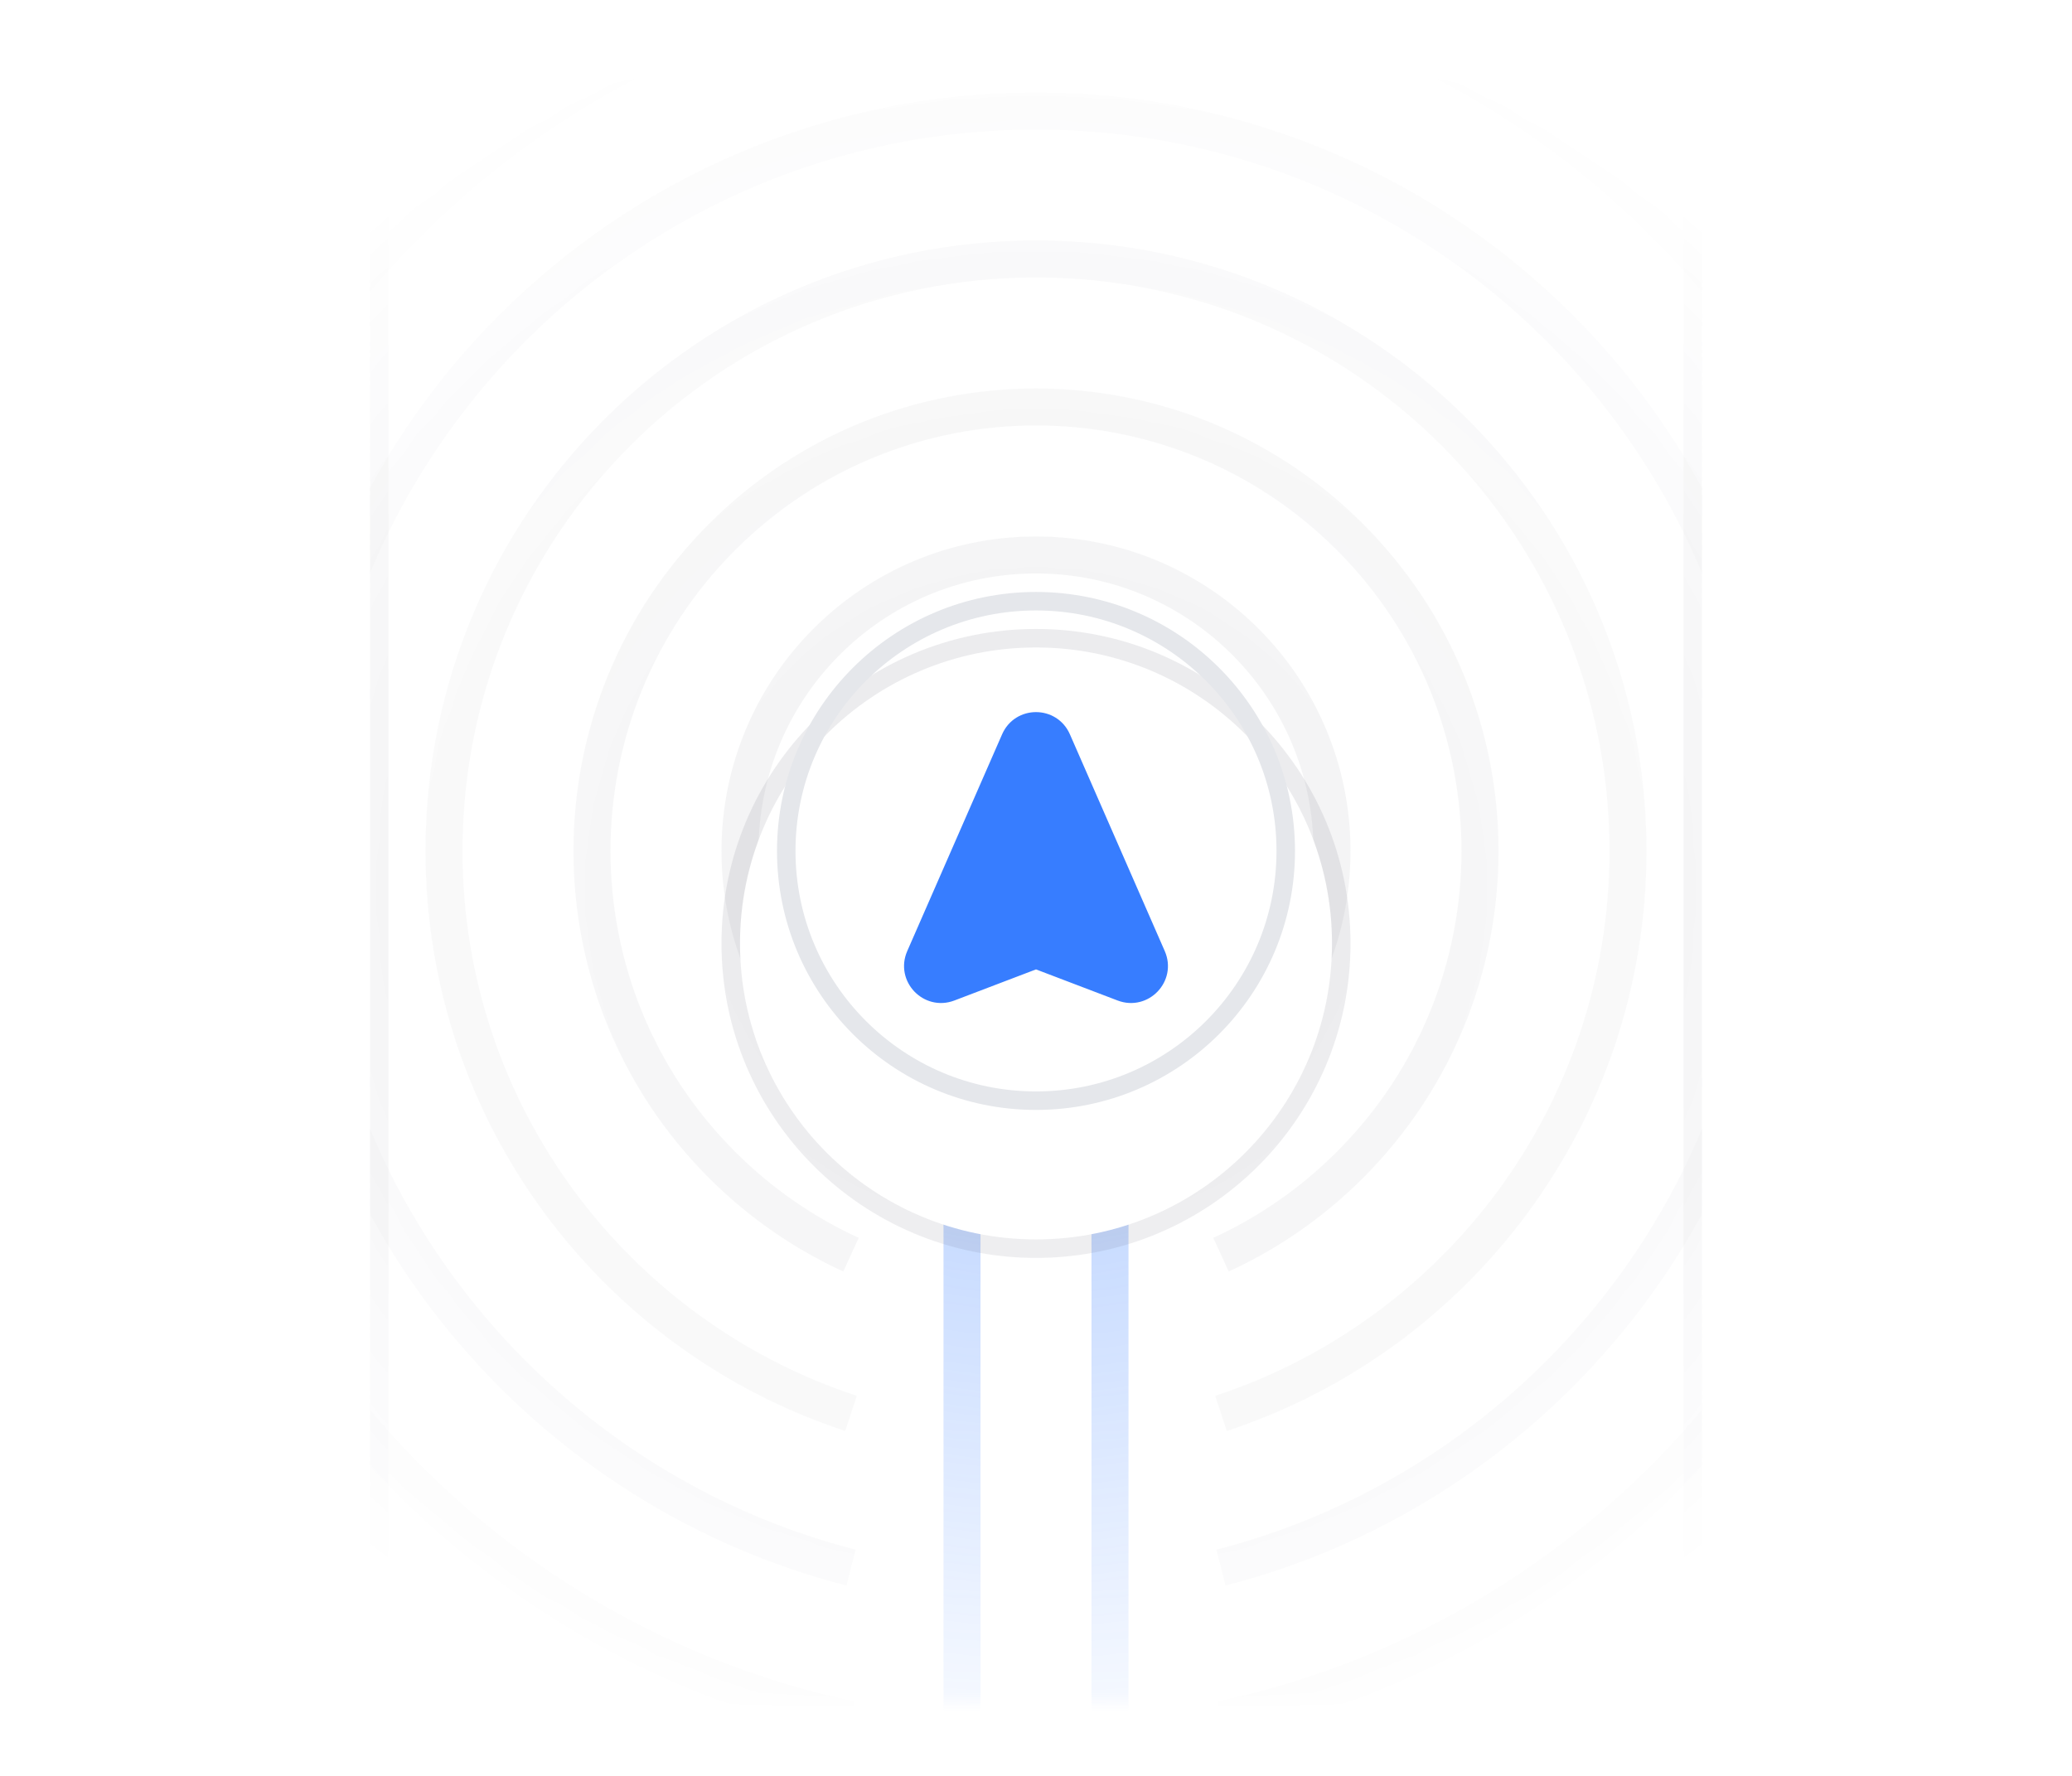 <svg width="112" height="96" viewBox="0 0 112 96" fill="none" xmlns="http://www.w3.org/2000/svg">
<mask id="mask0_56_36" style="mask-type:alpha" maskUnits="userSpaceOnUse" x="4" y="4" width="104" height="88">
<path d="M108 4H4V92H108V4Z" fill="url(#paint0_radial_56_36)"/>
</mask>
<g mask="url(#mask0_56_36)">
<g opacity="0.05" filter="url(#filter0_f_56_36)">
<path d="M56 54C60.418 54 64 50.418 64 46C64 41.582 60.418 38 56 38C51.582 38 48 41.582 48 46C48 50.418 51.582 54 56 54Z" stroke="#111827" stroke-width="2"/>
</g>
<g opacity="0.05" filter="url(#filter1_f_56_36)">
<path d="M56 62C64.837 62 72 54.837 72 46C72 37.163 64.837 30 56 30C47.163 30 40 37.163 40 46C40 54.837 47.163 62 56 62Z" stroke="#111827" stroke-width="2"/>
</g>
<g opacity="0.05" filter="url(#filter2_f_56_36)">
<path d="M66 67.825C68.525 66.668 70.891 65.05 72.971 62.971C82.343 53.598 82.343 38.402 72.971 29.029C63.598 19.657 48.402 19.657 39.029 29.029C29.657 38.402 29.657 53.598 39.029 62.971C41.109 65.05 43.475 66.668 46 67.825" stroke="#111827" stroke-width="2"/>
</g>
<g opacity="0.05" filter="url(#filter3_f_56_36)">
<path d="M46 76.406C33.224 72.207 24 60.181 24 46C24 28.327 38.327 14 56 14C73.673 14 88 28.327 88 46C88 60.181 78.776 72.207 66 76.406" stroke="#111827" stroke-width="2"/>
</g>
<g opacity="0.05" filter="url(#filter4_f_56_36)">
<path d="M66 84.74C83.252 80.299 96 64.638 96 46C96 23.909 78.091 6 56 6C33.909 6 16 23.909 16 46C16 64.638 28.748 80.299 46 84.74" stroke="#111827" stroke-width="2"/>
</g>
<g opacity="0.05" filter="url(#filter5_f_56_36)">
<path d="M46 92.957C24.29 88.356 8 69.081 8 46C8 19.49 29.49 -2 56 -2C82.51 -2 104 19.49 104 46C104 69.081 87.71 88.356 66 92.957" stroke="#111827" stroke-width="2"/>
</g>
<g opacity="0.05" filter="url(#filter6_f_56_36)">
<path d="M56 102C86.928 102 112 76.928 112 46C112 15.072 86.928 -10 56 -10C25.072 -10 0 15.072 0 46C0 76.928 25.072 102 56 102Z" stroke="#111827" stroke-width="2"/>
</g>
<g filter="url(#filter7_dd_56_36)">
<path d="M116 4V92H92V4H116Z" fill="white"/>
<path d="M116 3.5H116.5V4V92V92.5H116H92H91.5V92V4V3.5H92H116Z" stroke="#121826" stroke-opacity="0.08"/>
</g>
<g filter="url(#filter8_dd_56_36)">
<path d="M-4 4V92H20V4H-4Z" fill="white"/>
<path d="M-4 3.5H-4.5V4V92V92.5H-4H20H20.5V92V4V3.5H20H-4Z" stroke="#121826" stroke-opacity="0.08"/>
</g>
<g opacity="0.3" filter="url(#filter9_f_56_36)">
<path d="M52 61.5V97" stroke="#377DFF" stroke-width="2" stroke-linecap="round"/>
</g>
<g opacity="0.3" filter="url(#filter10_f_56_36)">
<path d="M60 61.5V97" stroke="#377DFF" stroke-width="2" stroke-linecap="round"/>
</g>
<g filter="url(#filter11_dd_56_36)">
<path d="M56 62C64.837 62 72 54.837 72 46C72 37.163 64.837 30 56 30C47.163 30 40 37.163 40 46C40 54.837 47.163 62 56 62Z" fill="white"/>
<path d="M56 62.5C65.113 62.5 72.5 55.113 72.5 46C72.5 36.887 65.113 29.5 56 29.5C46.887 29.5 39.5 36.887 39.5 46C39.5 55.113 46.887 62.5 56 62.5Z" stroke="#121826" stroke-opacity="0.08"/>
</g>
<path d="M56 59.5C63.456 59.5 69.5 53.456 69.5 46C69.5 38.544 63.456 32.5 56 32.5C48.544 32.5 42.5 38.544 42.5 46C42.5 53.456 48.544 59.5 56 59.5Z" stroke="#E5E7EB"/>
<path d="M54.626 39.894L49.497 51.616C48.964 52.834 50.163 54.092 51.406 53.619L55.822 51.936C55.937 51.892 56.063 51.892 56.178 51.936L60.594 53.619C61.837 54.092 63.036 52.834 62.503 51.616L57.374 39.894C56.85 38.695 55.15 38.695 54.626 39.894Z" fill="#377DFF" stroke="#377DFF"/>
</g>
<defs>
<filter id="filter0_f_56_36" x="46.5" y="36.5" width="19" height="19" filterUnits="userSpaceOnUse" color-interpolation-filters="sRGB">
<feFlood flood-opacity="0" result="BackgroundImageFix"/>
<feBlend mode="normal" in="SourceGraphic" in2="BackgroundImageFix" result="shape"/>
<feGaussianBlur stdDeviation="0.25" result="effect1_foregroundBlur_56_36"/>
</filter>
<filter id="filter1_f_56_36" x="38.5" y="28.5" width="35" height="35" filterUnits="userSpaceOnUse" color-interpolation-filters="sRGB">
<feFlood flood-opacity="0" result="BackgroundImageFix"/>
<feBlend mode="normal" in="SourceGraphic" in2="BackgroundImageFix" result="shape"/>
<feGaussianBlur stdDeviation="0.25" result="effect1_foregroundBlur_56_36"/>
</filter>
<filter id="filter2_f_56_36" x="30.5" y="20.5" width="51" height="48.734" filterUnits="userSpaceOnUse" color-interpolation-filters="sRGB">
<feFlood flood-opacity="0" result="BackgroundImageFix"/>
<feBlend mode="normal" in="SourceGraphic" in2="BackgroundImageFix" result="shape"/>
<feGaussianBlur stdDeviation="0.25" result="effect1_foregroundBlur_56_36"/>
</filter>
<filter id="filter3_f_56_36" x="22.5" y="12.5" width="67" height="65.356" filterUnits="userSpaceOnUse" color-interpolation-filters="sRGB">
<feFlood flood-opacity="0" result="BackgroundImageFix"/>
<feBlend mode="normal" in="SourceGraphic" in2="BackgroundImageFix" result="shape"/>
<feGaussianBlur stdDeviation="0.25" result="effect1_foregroundBlur_56_36"/>
</filter>
<filter id="filter4_f_56_36" x="14.5" y="4.5" width="83" height="81.708" filterUnits="userSpaceOnUse" color-interpolation-filters="sRGB">
<feFlood flood-opacity="0" result="BackgroundImageFix"/>
<feBlend mode="normal" in="SourceGraphic" in2="BackgroundImageFix" result="shape"/>
<feGaussianBlur stdDeviation="0.25" result="effect1_foregroundBlur_56_36"/>
</filter>
<filter id="filter5_f_56_36" x="6.5" y="-3.5" width="99" height="97.935" filterUnits="userSpaceOnUse" color-interpolation-filters="sRGB">
<feFlood flood-opacity="0" result="BackgroundImageFix"/>
<feBlend mode="normal" in="SourceGraphic" in2="BackgroundImageFix" result="shape"/>
<feGaussianBlur stdDeviation="0.25" result="effect1_foregroundBlur_56_36"/>
</filter>
<filter id="filter6_f_56_36" x="-1.5" y="-11.5" width="115" height="115" filterUnits="userSpaceOnUse" color-interpolation-filters="sRGB">
<feFlood flood-opacity="0" result="BackgroundImageFix"/>
<feBlend mode="normal" in="SourceGraphic" in2="BackgroundImageFix" result="shape"/>
<feGaussianBlur stdDeviation="0.25" result="effect1_foregroundBlur_56_36"/>
</filter>
<filter id="filter7_dd_56_36" x="86" y="1" width="36" height="100" filterUnits="userSpaceOnUse" color-interpolation-filters="sRGB">
<feFlood flood-opacity="0" result="BackgroundImageFix"/>
<feColorMatrix in="SourceAlpha" type="matrix" values="0 0 0 0 0 0 0 0 0 0 0 0 0 0 0 0 0 0 127 0" result="hardAlpha"/>
<feOffset dy="3"/>
<feGaussianBlur stdDeviation="2.5"/>
<feColorMatrix type="matrix" values="0 0 0 0 0.071 0 0 0 0 0.094 0 0 0 0 0.149 0 0 0 0.04 0"/>
<feBlend mode="normal" in2="BackgroundImageFix" result="effect1_dropShadow_56_36"/>
<feColorMatrix in="SourceAlpha" type="matrix" values="0 0 0 0 0 0 0 0 0 0 0 0 0 0 0 0 0 0 127 0" result="hardAlpha"/>
<feOffset dy="1"/>
<feGaussianBlur stdDeviation="1"/>
<feColorMatrix type="matrix" values="0 0 0 0 0.071 0 0 0 0 0.094 0 0 0 0 0.149 0 0 0 0.03 0"/>
<feBlend mode="normal" in2="effect1_dropShadow_56_36" result="effect2_dropShadow_56_36"/>
<feBlend mode="normal" in="SourceGraphic" in2="effect2_dropShadow_56_36" result="shape"/>
</filter>
<filter id="filter8_dd_56_36" x="-10" y="1" width="36" height="100" filterUnits="userSpaceOnUse" color-interpolation-filters="sRGB">
<feFlood flood-opacity="0" result="BackgroundImageFix"/>
<feColorMatrix in="SourceAlpha" type="matrix" values="0 0 0 0 0 0 0 0 0 0 0 0 0 0 0 0 0 0 127 0" result="hardAlpha"/>
<feOffset dy="3"/>
<feGaussianBlur stdDeviation="2.5"/>
<feColorMatrix type="matrix" values="0 0 0 0 0.071 0 0 0 0 0.094 0 0 0 0 0.149 0 0 0 0.04 0"/>
<feBlend mode="normal" in2="BackgroundImageFix" result="effect1_dropShadow_56_36"/>
<feColorMatrix in="SourceAlpha" type="matrix" values="0 0 0 0 0 0 0 0 0 0 0 0 0 0 0 0 0 0 127 0" result="hardAlpha"/>
<feOffset dy="1"/>
<feGaussianBlur stdDeviation="1"/>
<feColorMatrix type="matrix" values="0 0 0 0 0.071 0 0 0 0 0.094 0 0 0 0 0.149 0 0 0 0.03 0"/>
<feBlend mode="normal" in2="effect1_dropShadow_56_36" result="effect2_dropShadow_56_36"/>
<feBlend mode="normal" in="SourceGraphic" in2="effect2_dropShadow_56_36" result="shape"/>
</filter>
<filter id="filter9_f_56_36" x="50.5" y="60" width="3" height="38.5" filterUnits="userSpaceOnUse" color-interpolation-filters="sRGB">
<feFlood flood-opacity="0" result="BackgroundImageFix"/>
<feBlend mode="normal" in="SourceGraphic" in2="BackgroundImageFix" result="shape"/>
<feGaussianBlur stdDeviation="0.25" result="effect1_foregroundBlur_56_36"/>
</filter>
<filter id="filter10_f_56_36" x="58.5" y="60" width="3" height="38.5" filterUnits="userSpaceOnUse" color-interpolation-filters="sRGB">
<feFlood flood-opacity="0" result="BackgroundImageFix"/>
<feBlend mode="normal" in="SourceGraphic" in2="BackgroundImageFix" result="shape"/>
<feGaussianBlur stdDeviation="0.25" result="effect1_foregroundBlur_56_36"/>
</filter>
<filter id="filter11_dd_56_36" x="34" y="27" width="44" height="44" filterUnits="userSpaceOnUse" color-interpolation-filters="sRGB">
<feFlood flood-opacity="0" result="BackgroundImageFix"/>
<feColorMatrix in="SourceAlpha" type="matrix" values="0 0 0 0 0 0 0 0 0 0 0 0 0 0 0 0 0 0 127 0" result="hardAlpha"/>
<feOffset dy="3"/>
<feGaussianBlur stdDeviation="2.5"/>
<feColorMatrix type="matrix" values="0 0 0 0 0.071 0 0 0 0 0.094 0 0 0 0 0.149 0 0 0 0.04 0"/>
<feBlend mode="normal" in2="BackgroundImageFix" result="effect1_dropShadow_56_36"/>
<feColorMatrix in="SourceAlpha" type="matrix" values="0 0 0 0 0 0 0 0 0 0 0 0 0 0 0 0 0 0 127 0" result="hardAlpha"/>
<feOffset dy="2"/>
<feGaussianBlur stdDeviation="1.5"/>
<feColorMatrix type="matrix" values="0 0 0 0 0.071 0 0 0 0 0.094 0 0 0 0 0.149 0 0 0 0.08 0"/>
<feBlend mode="normal" in2="effect1_dropShadow_56_36" result="effect2_dropShadow_56_36"/>
<feBlend mode="normal" in="SourceGraphic" in2="effect2_dropShadow_56_36" result="shape"/>
</filter>
<radialGradient id="paint0_radial_56_36" cx="0" cy="0" r="1" gradientUnits="userSpaceOnUse" gradientTransform="translate(56 48) rotate(90) scale(69 72.92)">
<stop offset="0.232" stop-color="#C4C4C4"/>
<stop offset="0.725" stop-color="#C4C4C4" stop-opacity="0"/>
</radialGradient>
</defs>
</svg>
